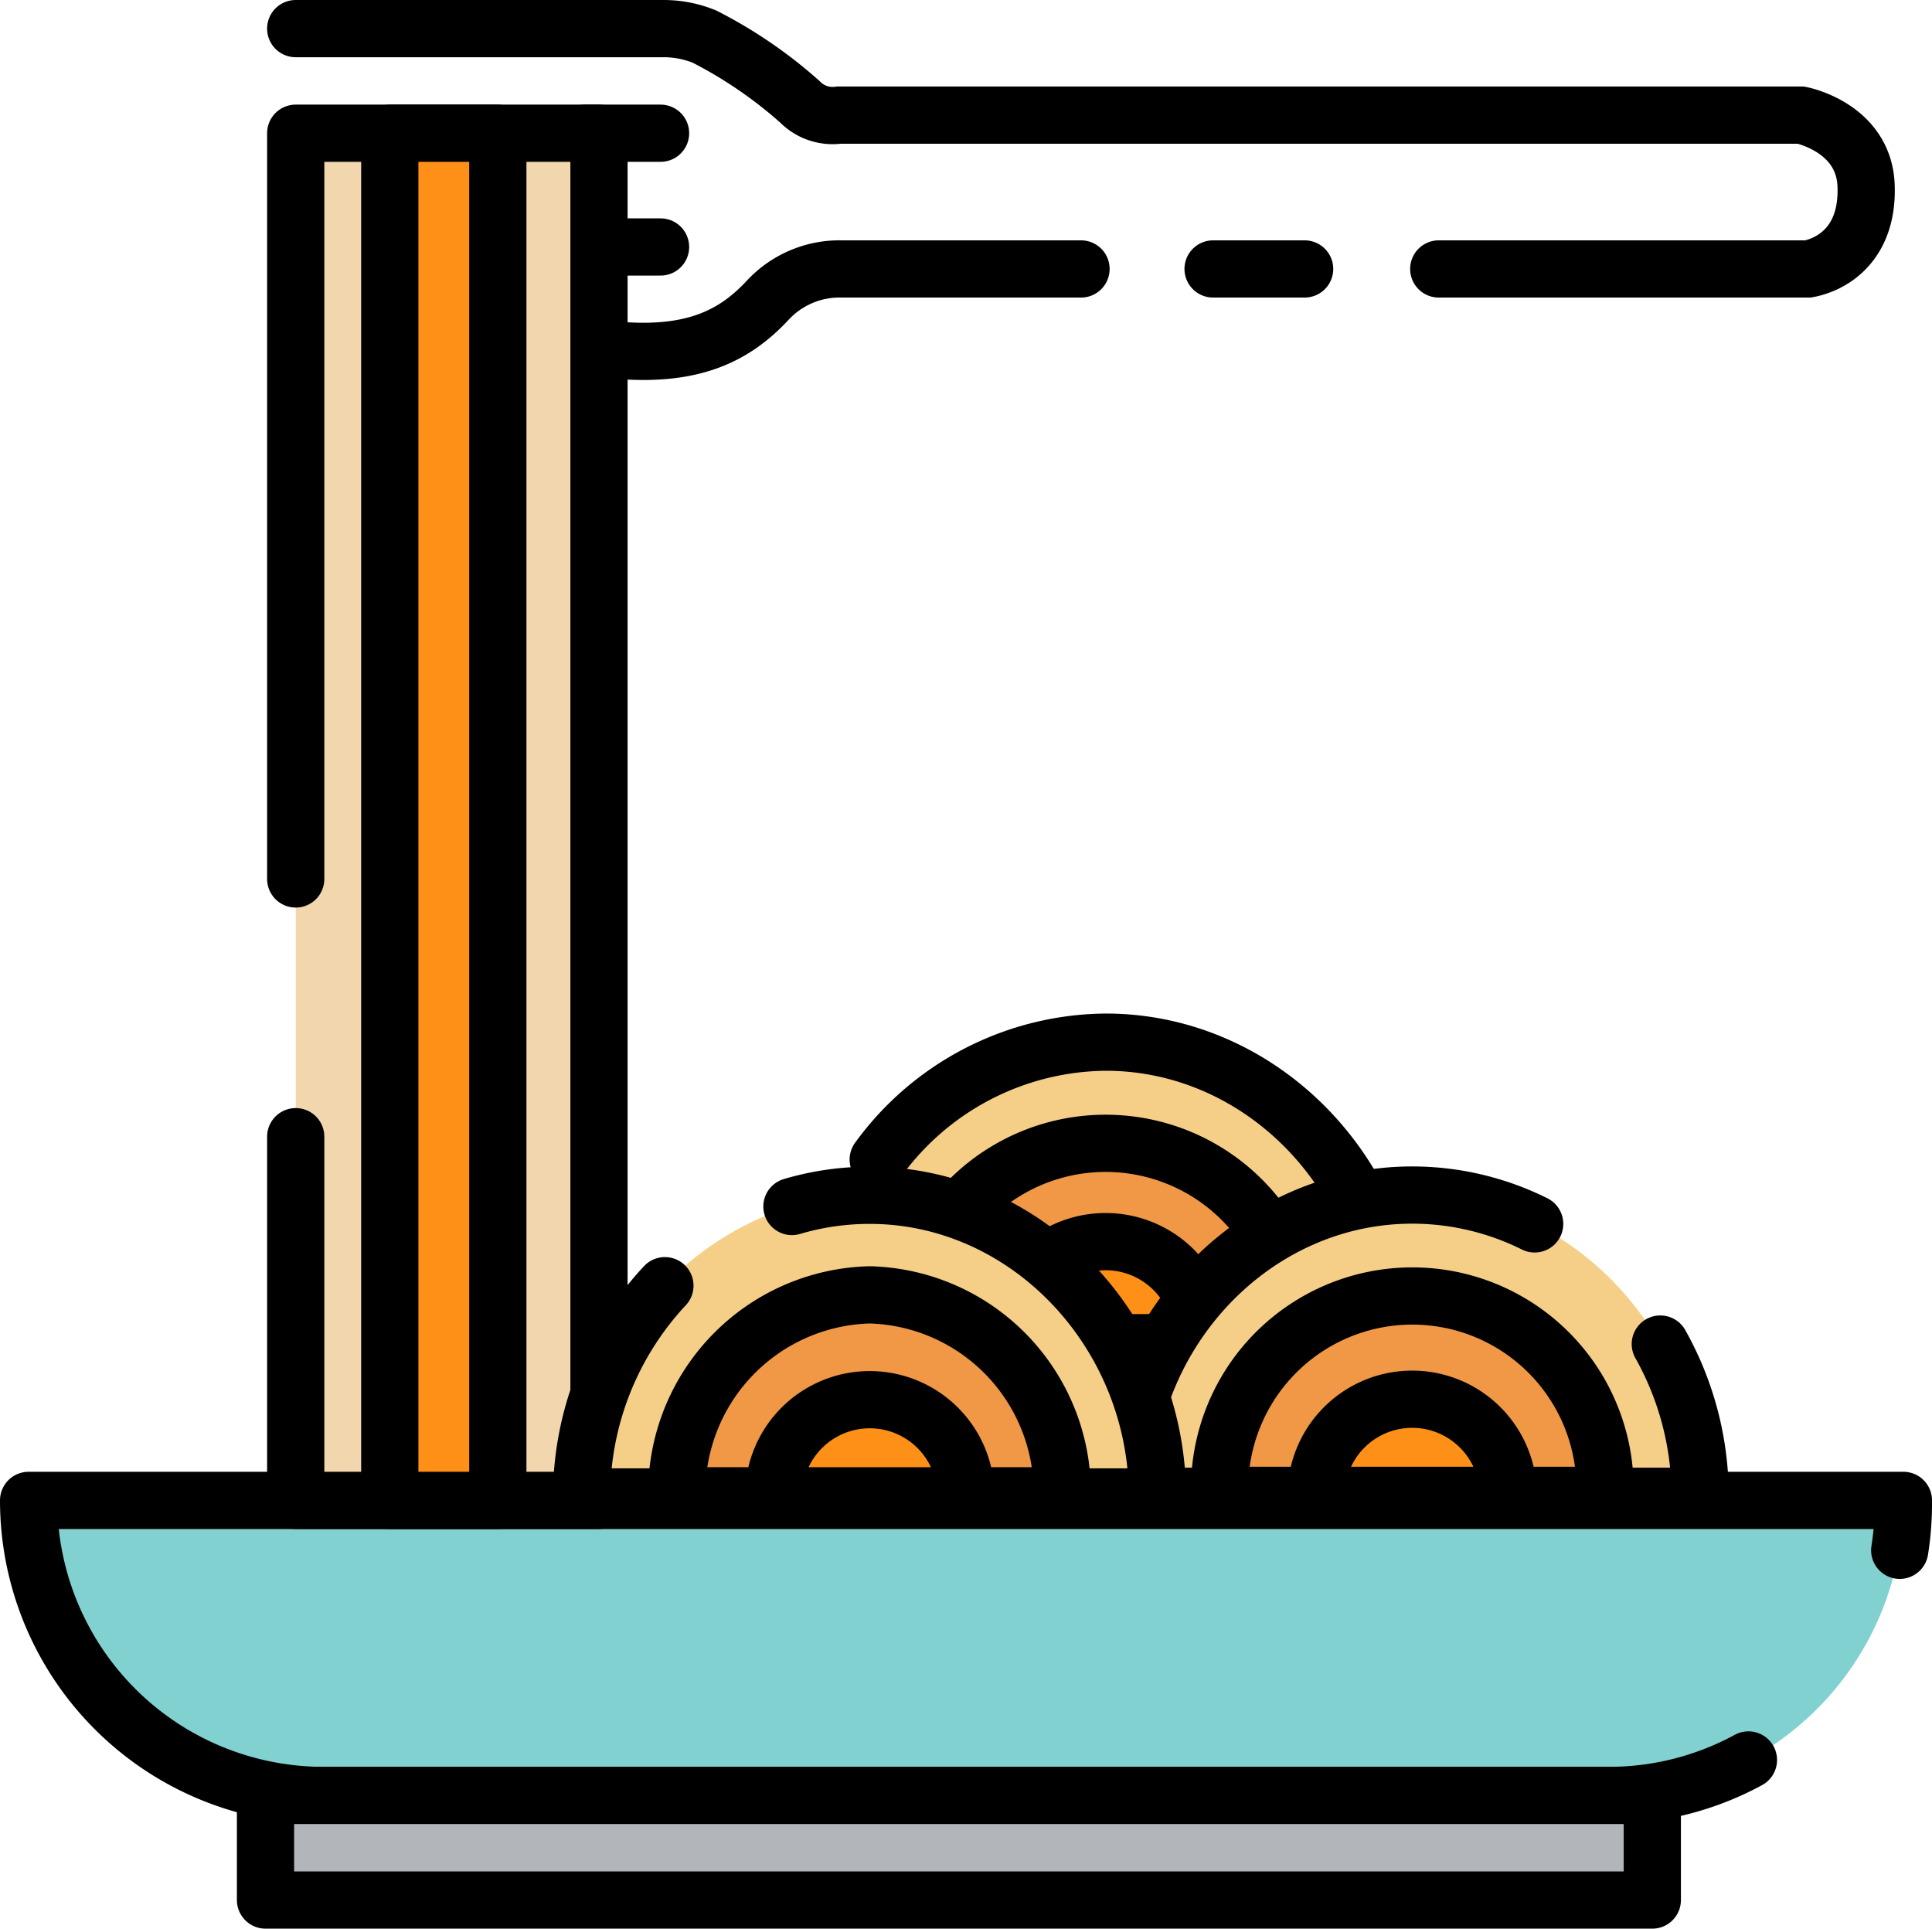 <svg xmlns="http://www.w3.org/2000/svg" viewBox="0 0 84.41 84.26"><defs><style>.cls-1{fill:#82d1d1;}.cls-2,.cls-7,.cls-9{fill:none;}.cls-11,.cls-2,.cls-4,.cls-5,.cls-7,.cls-9{stroke:#000;stroke-width:2.5px;}.cls-11,.cls-2,.cls-4,.cls-5,.cls-7{stroke-linecap:round;}.cls-2,.cls-4,.cls-5{stroke-linejoin:round;}.cls-3{fill:#b2b6bb;}.cls-4{fill:#f2d6ad;}.cls-10,.cls-5{fill:#ff9017;}.cls-11,.cls-6{fill:#f5cf88;}.cls-11,.cls-7,.cls-9{stroke-miterlimit:10;}.cls-8{fill:#f19846;}</style></defs><g id="Layer_2" data-name="Layer 2"><g id="Layer_1-2" data-name="Layer 1"><path class="cls-1" d="M1.25,65.55H83.16a0,0,0,0,1,0,0v0A12.89,12.89,0,0,1,70.27,78.44H14.14A12.89,12.89,0,0,1,1.25,65.55v0a0,0,0,0,1,0,0Z"/><path class="cls-2" d="M76.39,76.89a12.75,12.75,0,0,1-6.12,1.55H14.14A12.89,12.89,0,0,1,1.25,65.55H83.16A13.09,13.09,0,0,1,83,67.73"/><rect class="cls-3" x="11.6" y="78.44" width="60.59" height="4.57"/><rect class="cls-2" x="11.6" y="78.44" width="60.59" height="4.57"/><polyline class="cls-4" points="12.92 38.4 12.92 5.82 26.17 5.82 26.17 65.55 12.92 65.55 12.92 49.66"/><rect class="cls-5" x="17.03" y="5.82" width="4.72" height="59.73"/><path class="cls-6" d="M48.31,58.71H35.73c0-7.23,5.68-13.17,12.58-13.17s12.57,5.95,12.57,13.18Z"/><path class="cls-7" d="M38.37,50.66a12.41,12.41,0,0,1,9.94-5.13c6.89,0,12.57,5.93,12.57,13.13H35.73A14,14,0,0,1,36,56"/><path class="cls-8" d="M48.31,58.66H39.89a8.42,8.42,0,1,1,16.83,0Z"/><path class="cls-9" d="M48.31,58.66H39.89a8.42,8.42,0,1,1,16.83,0Z"/><path class="cls-10" d="M48.31,58.66H44.1a4.21,4.21,0,1,1,8.41,0Z"/><path class="cls-9" d="M48.31,58.66H44.1a4.21,4.21,0,1,1,8.41,0Z"/><path class="cls-6" d="M61.7,65.37H49.13c0-7.22,5.68-13.16,12.57-13.16s12.58,5.94,12.58,13.17Z"/><path class="cls-11" d="M72.54,58.72a13.56,13.56,0,0,1,1.74,6.65H49.13c0-7.22,5.68-13.16,12.57-13.16a12,12,0,0,1,5.35,1.26"/><path class="cls-8" d="M61.7,65.33H53.29a8.42,8.42,0,1,1,16.83,0Z"/><path class="cls-9" d="M61.7,65.33H53.29a8.42,8.42,0,1,1,16.83,0Z"/><path class="cls-10" d="M61.7,65.33H57.5a4.2,4.2,0,1,1,8.4,0Z"/><path class="cls-9" d="M61.7,65.33H57.5a4.2,4.2,0,1,1,8.4,0Z"/><path class="cls-6" d="M35.73,52.44A11.25,11.25,0,0,1,38,52.22c6.9,0,12.57,6,12.57,13.18H25.41a13.1,13.1,0,0,1,10.32-13"/><path class="cls-7" d="M34.6,52.71A11.93,11.93,0,0,1,38,52.22c6.9,0,12.57,6,12.57,13.18H25.41a13.53,13.53,0,0,1,3.64-9.23"/><path class="cls-8" d="M38,65.35H29.57A8.65,8.65,0,0,1,38,56.57a8.64,8.64,0,0,1,8.41,8.78Z"/><path class="cls-9" d="M38,65.35H29.57A8.65,8.65,0,0,1,38,56.57a8.64,8.64,0,0,1,8.41,8.78Z"/><path class="cls-10" d="M38,65.35h-4.2a4.2,4.2,0,1,1,8.4,0Z"/><path class="cls-9" d="M38,65.35h-4.2a4.2,4.2,0,1,1,8.4,0Z"/><path class="cls-7" d="M47.23,11.75H36.77a4.28,4.28,0,0,0-3.24,1.38c-1.42,1.52-3.2,2.43-6.45,2.18"/><path class="cls-7" d="M57,11.75H53"/><path class="cls-7" d="M12.92,1.25H29a4.71,4.71,0,0,1,1.78.35,19.74,19.74,0,0,1,4.17,2.85,2,2,0,0,0,1.7.58H78.69s2.74.53,2.84,3.07S80.06,11.55,79,11.75H62.86"/><line class="cls-7" x1="28.86" y1="5.82" x2="25.56" y2="5.82"/><line class="cls-7" x1="28.86" y1="10.79" x2="27.33" y2="10.79"/></g></g></svg>